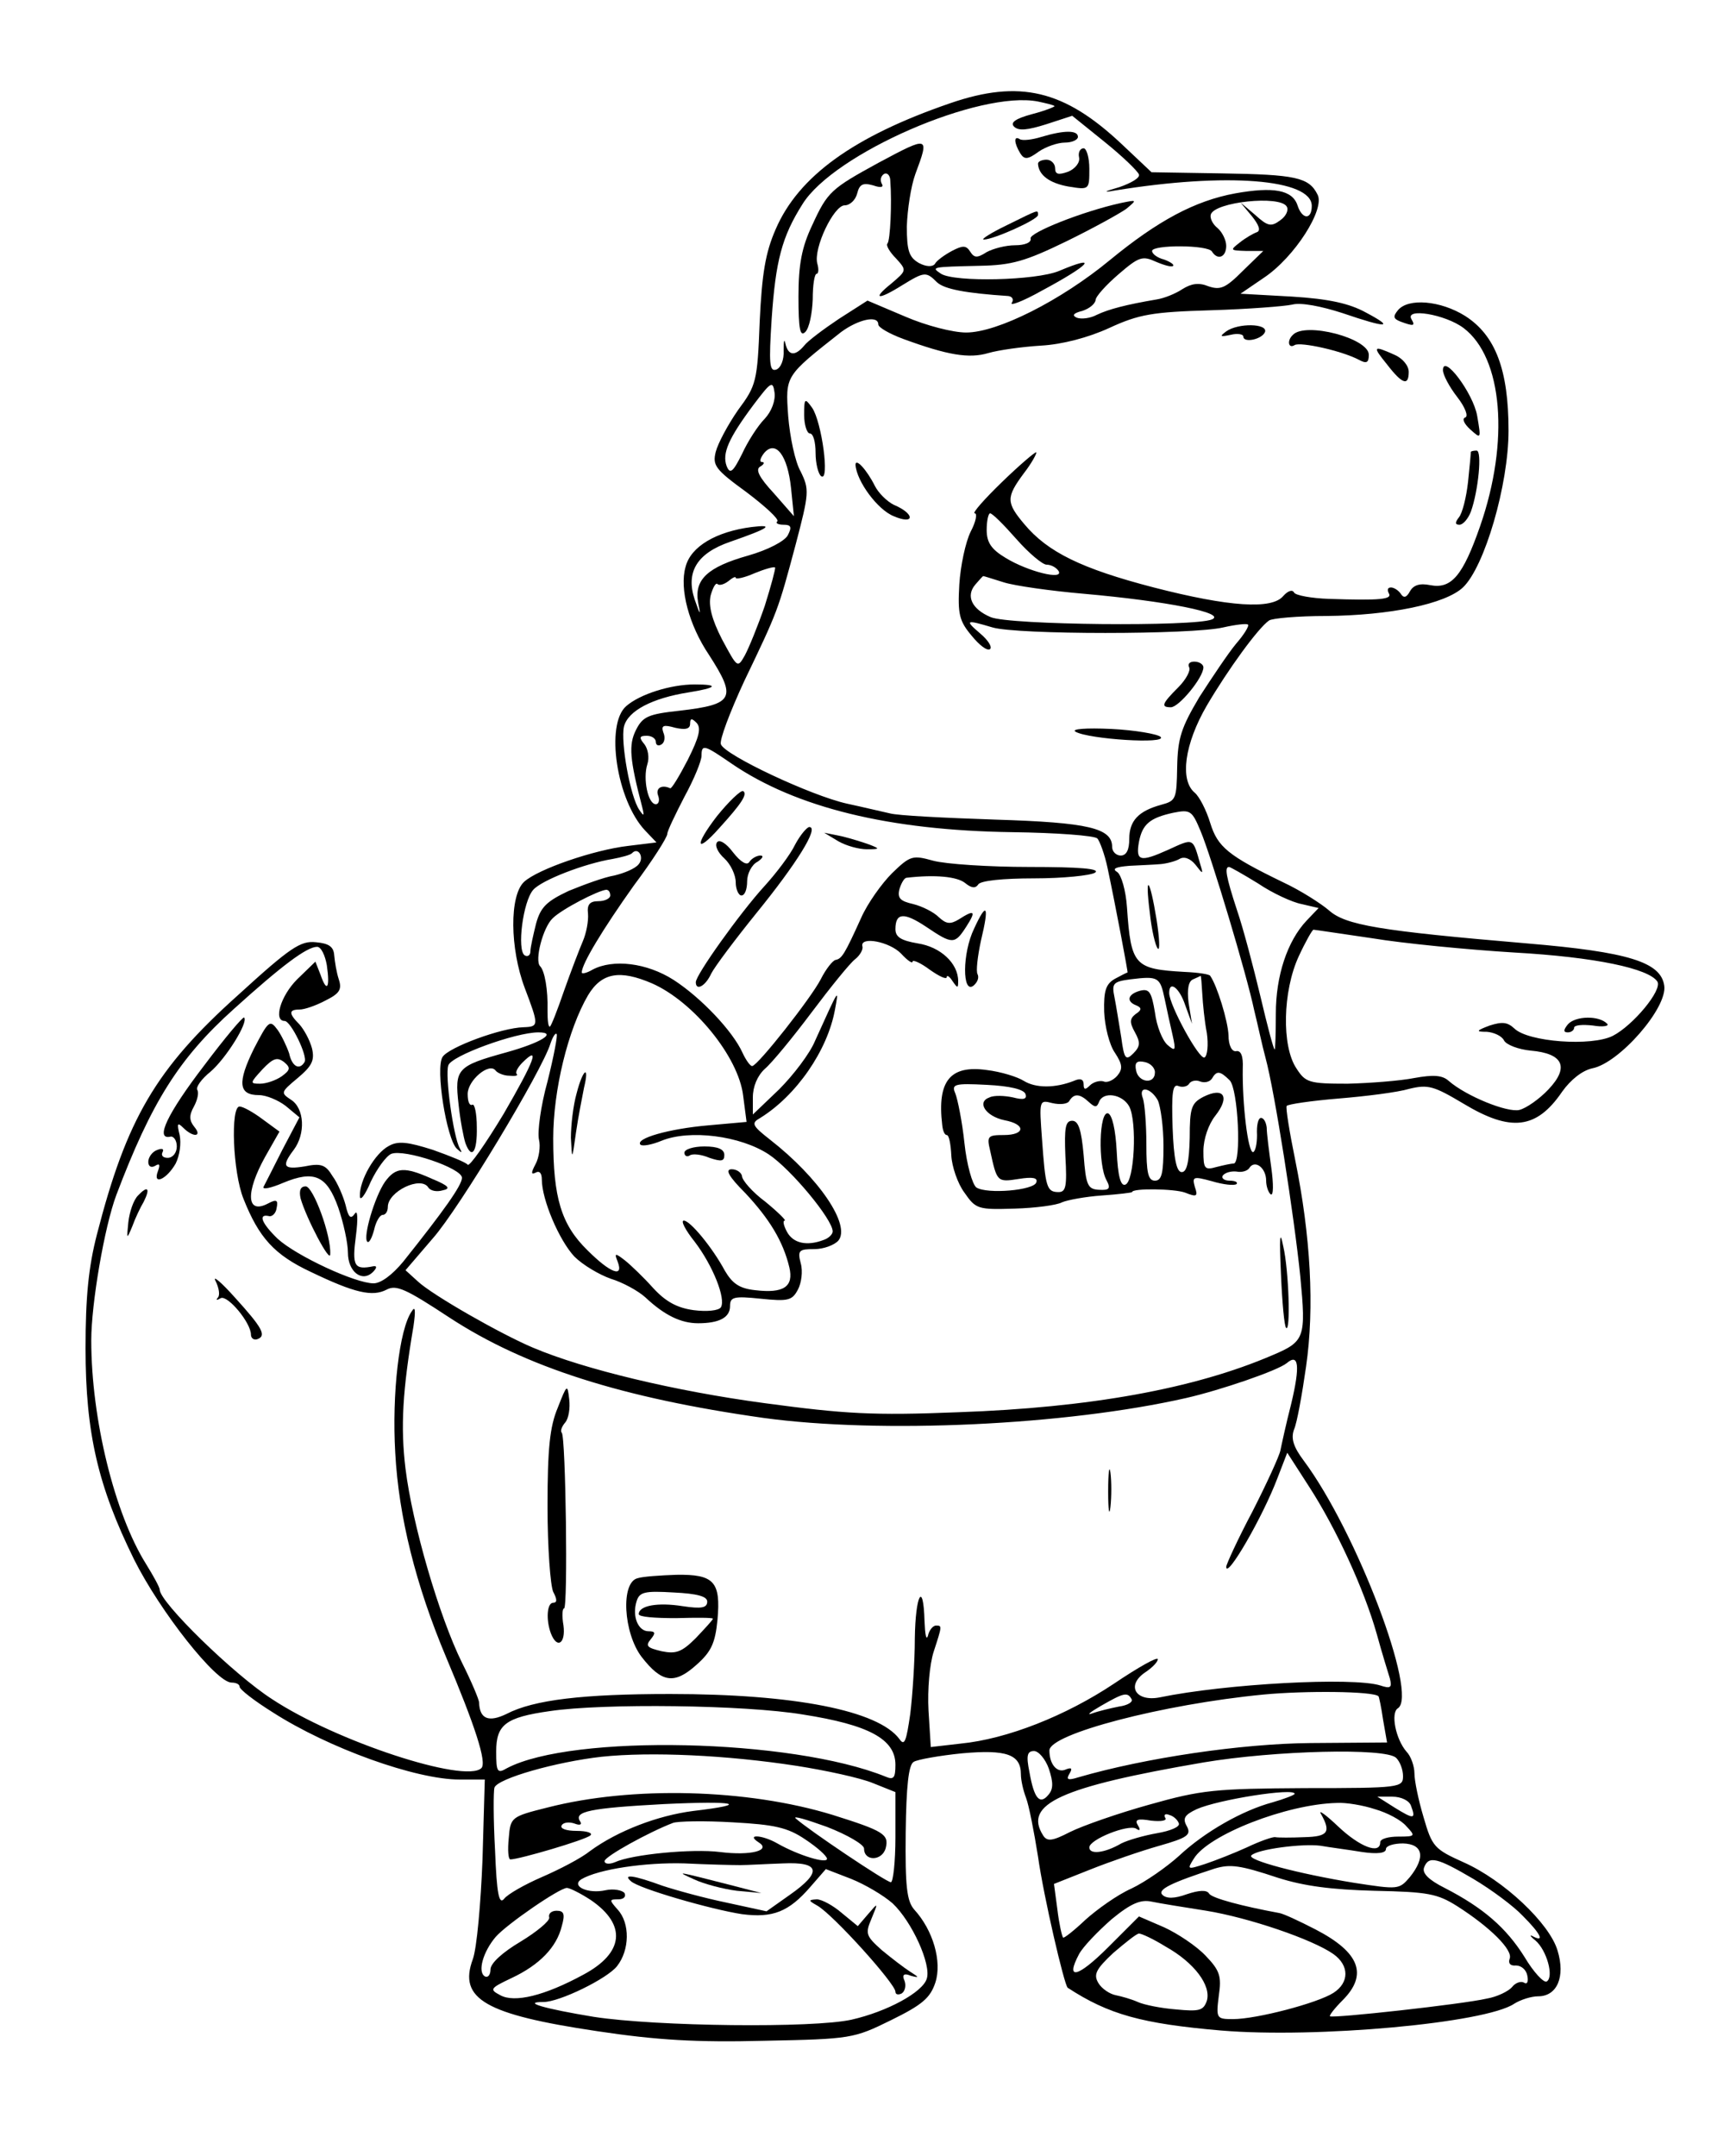 <?xml version="1.0" standalone="no"?>
<!DOCTYPE svg PUBLIC "-//W3C//DTD SVG 20010904//EN"
 "http://www.w3.org/TR/2001/REC-SVG-20010904/DTD/svg10.dtd">
<svg version="1.0" xmlns="http://www.w3.org/2000/svg"
 width="300pt" height="378pt" viewBox="0 0 300 378"
 preserveAspectRatio="xMidYMid meet">
<g transform="translate(0,378) scale(0.1,-0.1)"
fill="#000000" stroke="none">
<path d="M1666 3599 c-169 -58 -266 -128 -306 -221 -18 -41 -24 -78 -28 -162
-4 -105 -6 -112 -38 -155 -18 -26 -35 -58 -39 -73 -6 -24 -1 -31 54 -71 33
-25 57 -47 54 -51 -4 -3 1 -6 11 -6 13 0 15 -4 7 -19 -6 -10 -34 -25 -69 -35
-71 -20 -95 -42 -88 -82 5 -24 4 -24 -6 5 -16 48 4 81 62 101 69 24 79 31 38
26 -62 -8 -107 -34 -116 -70 -11 -38 6 -102 41 -154 49 -76 44 -87 -51 -98
-55 -6 -65 -10 -77 -34 -13 -26 -11 -51 11 -135 4 -16 3 -17 -5 -5 -16 23 -33
119 -27 146 7 28 50 50 113 60 50 8 55 14 11 14 -42 0 -96 -17 -120 -38 -37
-32 -17 -165 33 -218 l20 -21 -49 -6 c-61 -7 -159 -41 -183 -63 -26 -24 -25
-117 1 -186 25 -66 25 -68 -2 -69 -39 -1 -131 -35 -142 -52 -13 -20 7 -144 25
-161 9 -8 10 -8 5 1 -11 20 -26 127 -20 145 5 17 118 58 158 58 34 0 5 -18
-56 -35 -87 -24 -91 -29 -84 -91 3 -29 9 -59 12 -68 11 -30 21 -16 20 28 0 24
-4 42 -8 39 -5 -2 -8 6 -8 19 0 24 38 56 49 41 3 -4 14 -9 24 -9 10 -1 16 0
13 3 -3 3 2 12 10 20 32 32 21 3 -33 -90 -32 -53 -60 -93 -63 -89 -3 4 -30 15
-61 26 -44 14 -61 16 -77 7 -25 -13 -52 -61 -51 -88 0 -10 9 1 19 25 11 23 27
45 36 49 23 9 124 -25 124 -42 0 -13 -32 -58 -103 -147 -19 -23 -39 -38 -52
-38 -32 0 -135 48 -168 78 -28 27 -35 44 -16 40 6 -2 13 5 14 14 3 14 0 16
-15 8 -38 -20 -40 19 -5 82 l25 44 -30 22 c-16 12 -34 22 -40 22 -16 0 -12
-115 7 -162 27 -68 54 -98 118 -128 77 -37 108 -44 133 -31 17 9 34 1 110 -49
133 -87 303 -141 551 -176 205 -28 530 -13 741 35 61 14 160 48 176 61 21 18
24 -4 8 -71 -9 -35 -17 -72 -19 -82 -2 -10 -24 -58 -49 -107 -26 -49 -46 -93
-46 -97 0 -23 64 87 90 156 l17 44 38 -59 c48 -74 97 -181 119 -259 9 -33 20
-68 23 -78 4 -16 1 -18 -17 -12 -48 15 -271 3 -387 -21 -42 -8 -59 21 -25 44
12 8 22 18 22 23 0 5 -34 -14 -77 -43 -84 -56 -187 -97 -269 -105 l-52 -6 -4
64 c-2 37 2 81 9 103 15 46 15 46 4 46 -5 0 -12 -8 -14 -18 -3 -9 -5 2 -6 26
-2 72 -16 46 -17 -31 0 -39 -4 -99 -8 -132 -7 -48 -10 -57 -19 -44 -37 50
-184 79 -402 79 -152 0 -239 -10 -287 -35 -31 -15 -47 -9 -48 20 0 5 -13 36
-30 70 -40 81 -87 242 -99 340 -9 74 -5 138 14 250 4 28 3 36 -3 26 -22 -31
-35 -145 -29 -248 6 -112 36 -232 89 -358 51 -121 72 -185 62 -195 -29 -27
-255 47 -367 121 -67 43 -197 170 -197 192 0 4 -11 24 -24 45 -55 88 -96 254
-96 392 0 64 23 199 44 255 61 161 109 239 206 326 84 76 128 109 146 109 7 0
14 -15 17 -32 6 -41 0 -49 -11 -17 l-9 23 -32 -31 c-29 -29 -42 -73 -22 -73
11 0 41 -62 35 -72 -9 -15 -22 -8 -27 15 -4 12 -13 31 -20 41 -14 19 -16 17
-42 -33 -29 -59 -27 -81 9 -81 13 0 34 -9 47 -19 l24 -20 -30 -57 c-16 -32
-31 -61 -33 -65 -2 -5 13 -2 34 7 55 23 77 13 97 -43 9 -26 17 -62 17 -79 0
-34 25 -53 44 -34 7 7 7 11 1 10 -34 -7 -38 0 -31 53 4 31 3 47 -2 39 -7 -10
-11 -7 -16 15 -4 15 -14 39 -23 51 -12 20 -20 23 -49 17 -37 -6 -41 0 -19 29
21 28 19 73 -5 88 -18 12 -18 13 12 38 25 21 30 31 25 52 -4 15 -14 33 -22 42
-19 19 -19 26 0 26 9 0 29 7 46 16 24 12 29 19 23 37 -4 12 -7 31 -8 42 -1 15
-9 21 -32 23 -27 3 -45 -9 -137 -93 -144 -129 -195 -217 -247 -419 -15 -58
-20 -111 -20 -200 0 -149 22 -242 85 -370 46 -92 144 -216 171 -216 8 0 14 -3
14 -7 0 -5 26 -25 58 -45 98 -63 251 -118 328 -118 l44 0 -4 -140 c-3 -77 -10
-156 -17 -175 -26 -70 23 -97 217 -126 106 -16 176 -20 294 -17 152 3 157 4
222 36 55 27 69 39 78 66 12 37 -4 92 -37 128 -13 15 -16 40 -15 135 1 81 5
119 14 124 6 4 45 11 85 15 78 7 103 -2 103 -37 0 -10 4 -28 9 -41 5 -13 14
-59 21 -103 10 -71 46 -225 52 -230 72 -47 130 -63 269 -75 167 -14 464 13
514 47 11 7 30 13 42 13 33 0 48 34 34 80 -14 48 -95 124 -165 155 -51 23 -55
27 -70 79 -9 30 -16 64 -16 77 0 12 -6 30 -14 38 -19 22 -28 68 -15 76 36 23
-72 309 -165 434 -18 24 -23 39 -17 55 5 11 14 61 21 110 15 104 8 229 -19
362 -10 49 -17 92 -15 95 2 3 43 9 91 13 49 4 104 11 124 17 33 8 43 5 95 -26
83 -50 128 -45 173 21 15 21 35 37 53 41 47 9 132 106 126 145 -6 41 -62 59
-241 74 -259 22 -318 32 -347 58 -14 12 -50 35 -80 49 -97 47 -115 62 -128
104 -7 23 -19 46 -27 53 -27 22 -18 86 21 153 37 63 90 136 109 149 5 4 51 8
100 8 112 1 209 21 240 50 38 36 80 180 80 275 0 107 -23 167 -76 201 -43 27
-100 32 -118 10 -9 -11 -8 -15 5 -20 22 -8 26 -8 19 4 -13 21 59 9 91 -15 69
-52 81 -199 29 -348 -30 -86 -50 -110 -87 -103 -19 4 -30 0 -36 -11 -6 -11
-11 -12 -16 -4 -4 6 -12 11 -17 11 -6 0 -7 -4 -4 -10 7 -11 -15 -13 -105 -10
-30 1 -58 6 -61 11 -3 6 -11 3 -19 -6 -20 -24 -95 -19 -227 15 -127 33 -186
62 -227 111 -32 38 -32 47 -1 89 14 18 23 35 22 37 -2 1 -29 -22 -60 -52 -31
-30 -53 -55 -48 -55 5 0 2 -15 -7 -32 -9 -18 -18 -60 -20 -93 -3 -52 0 -64 22
-90 13 -16 27 -27 32 -23 4 4 -4 16 -17 27 -28 24 -26 25 21 11 43 -13 350
-13 405 0 22 5 41 7 43 5 3 -2 -7 -18 -21 -34 -14 -17 -42 -59 -64 -93 -32
-54 -38 -72 -39 -123 -1 -56 -2 -59 -28 -66 -40 -11 -56 -28 -56 -60 0 -19 -5
-29 -15 -29 -8 0 -15 7 -15 15 0 33 -41 43 -205 48 -88 3 -171 7 -185 11 -14
3 -47 11 -75 17 -63 14 -214 85 -221 104 -3 7 16 57 41 111 59 123 59 123 90
239 24 91 24 97 9 128 -10 17 -19 61 -22 97 -5 72 -6 70 93 148 30 22 65 30
65 13 0 -5 19 -16 43 -25 79 -29 116 -35 150 -25 17 5 59 11 92 13 37 2 83 14
120 31 52 24 76 28 178 31 66 2 130 7 143 10 15 4 51 -3 88 -15 79 -27 92 -26
41 1 -29 16 -65 24 -130 28 l-90 5 41 28 c54 36 108 121 94 146 -15 30 -38 35
-168 37 l-123 2 -53 50 c-100 94 -178 113 -300 71z m183 -5 c1 -1 -16 -8 -39
-14 -30 -8 -39 -15 -32 -22 8 -8 24 -6 56 4 l46 15 57 -46 c31 -25 58 -51 60
-57 2 -6 -14 -15 -34 -22 -28 -8 -30 -10 -8 -6 196 32 345 20 345 -27 0 -25
-17 -24 -25 1 -9 27 -42 33 -109 21 -71 -13 -136 -48 -220 -117 -86 -71 -197
-127 -252 -127 -23 0 -70 12 -107 28 l-66 28 -50 -32 c-27 -18 -55 -39 -61
-47 -16 -19 -28 -18 -33 4 -2 9 -3 4 -3 -12 1 -17 -5 -31 -13 -34 -12 -4 -13
11 -8 89 7 102 18 144 54 201 55 89 311 200 413 180 14 -3 27 -6 29 -8z m407
-176 c4 -6 -1 -17 -11 -24 -16 -12 -22 -11 -44 9 l-26 22 20 -24 c12 -15 16
-25 9 -28 -6 -2 -20 -10 -30 -18 -18 -14 -17 -14 11 -15 l30 0 -36 -35 c-30
-30 -39 -34 -60 -27 -17 7 -30 5 -46 -5 -12 -8 -32 -16 -45 -18 -53 -9 -84
-17 -105 -27 -11 -6 -27 -8 -35 -5 -9 4 -6 8 10 12 12 4 22 12 23 19 0 6 18
26 40 45 36 31 42 33 66 22 14 -6 28 -10 30 -7 2 2 -5 7 -16 11 -12 3 -21 10
-21 15 0 11 98 11 105 -1 10 -16 25 -10 25 10 0 10 -7 24 -15 31 -9 7 -14 18
-12 24 7 22 121 34 133 14z m-915 -372 c-12 -12 -30 -40 -40 -62 -16 -32 -21
-36 -27 -21 -8 22 3 48 47 107 31 41 34 43 37 22 2 -14 -5 -33 -17 -46z m46
-122 l5 -49 -35 40 c-26 28 -33 42 -24 47 7 4 8 8 3 8 -5 0 -3 7 4 16 20 23
41 -4 47 -62z m395 -89 c22 -25 46 -45 53 -45 8 0 17 -5 21 -11 10 -17 -54 -1
-93 23 -25 15 -33 27 -33 49 0 16 3 29 6 29 4 0 24 -20 46 -45z m-441 -117
c-12 -35 -28 -74 -35 -87 -13 -23 -13 -22 -40 28 -18 35 -24 59 -20 77 4 14 9
23 12 20 3 -3 11 -1 19 5 7 6 13 9 13 6 0 -3 15 0 33 8 17 7 34 12 36 10 1 -2
-7 -32 -18 -67z m419 41 c19 -6 82 -15 140 -20 147 -13 251 -34 225 -45 -31
-13 -355 -10 -388 4 -33 14 -44 37 -27 57 7 8 13 15 14 15 1 0 17 -5 36 -11z
m-554 -311 c-15 -29 -29 -52 -31 -50 -15 7 -26 0 -21 -13 3 -8 1 -15 -4 -15
-14 0 -23 45 -15 70 4 12 1 27 -5 35 -10 12 -9 15 4 15 9 0 16 -5 16 -11 0 -5
4 -8 10 -4 5 3 7 12 3 21 -4 12 0 14 21 8 18 -4 26 -2 26 7 0 10 3 10 11 2 9
-9 5 -25 -15 -65z m77 -7 c113 -77 276 -117 492 -120 77 -1 144 -6 149 -11 4
-4 13 -28 18 -52 14 -66 36 -183 35 -183 -1 0 -11 -5 -22 -11 -16 -9 -20 -21
-19 -58 1 -25 9 -58 19 -72 13 -20 14 -28 4 -40 -7 -8 -18 -13 -24 -10 -7 2
-18 -1 -24 -7 -8 -8 -11 -8 -11 2 0 9 -6 11 -17 6 -33 -13 -67 -13 -88 0 -11
7 -40 16 -65 19 -64 9 -87 -19 -78 -96 1 -10 4 -18 8 -18 4 0 7 -16 8 -36 1
-19 11 -49 23 -65 20 -29 24 -30 88 -28 36 1 74 6 83 11 9 4 41 10 70 12 29 2
53 5 53 6 0 7 74 6 93 -1 20 -8 23 -7 17 10 -5 18 -3 19 30 10 20 -6 39 -8 43
-5 3 3 -2 6 -12 6 -9 0 -15 4 -12 9 4 5 14 8 24 7 9 -2 20 1 23 7 10 14 29 -1
29 -23 0 -10 4 -21 8 -24 5 -3 5 18 1 47 -4 29 -8 60 -8 70 -1 9 -5 17 -10 17
-5 0 -8 -13 -7 -30 0 -16 -3 -29 -7 -30 -9 0 -19 85 -18 147 1 21 -3 32 -12
30 -7 -1 -13 10 -13 28 -1 25 -20 87 -32 104 -1 3 -22 6 -45 7 -88 5 -94 11
-101 113 -2 30 -10 57 -17 62 -10 6 -3 9 21 11 19 1 44 2 55 3 11 1 26 5 33 9
8 5 19 1 28 -10 13 -17 14 -17 9 -1 -14 49 -11 48 -57 27 -49 -22 -57 -20 -51
14 6 31 19 42 60 51 30 6 33 4 48 -32 19 -45 81 -252 94 -314 6 -24 14 -62 20
-84 16 -59 50 -276 61 -384 10 -106 8 -113 -49 -137 -137 -59 -321 -92 -551
-100 -149 -6 -199 -3 -340 16 -156 21 -315 59 -405 97 -57 24 -176 92 -202
116 l-22 20 48 56 c46 52 191 293 206 341 4 12 9 20 11 17 2 -2 -5 -39 -16
-83 -12 -43 -18 -89 -15 -102 3 -12 0 -32 -6 -43 -8 -15 -8 -19 0 -15 7 4 11
-1 11 -12 0 -35 30 -106 57 -135 15 -15 44 -32 64 -39 20 -6 48 -21 61 -33 33
-31 62 -45 92 -45 37 0 56 10 56 30 0 16 6 18 54 13 48 -5 55 -3 65 16 6 11 9
32 5 46 -6 23 -3 25 24 25 16 0 35 7 42 15 22 27 -34 110 -120 177 -32 25 -33
29 -17 38 63 39 118 118 131 190 7 38 8 40 -35 -55 -9 -22 -38 -60 -63 -85
l-46 -44 0 30 c0 19 8 38 21 50 12 10 49 55 82 99 33 44 67 86 76 93 9 7 15
18 13 23 -4 18 48 8 68 -13 11 -12 20 -18 20 -14 0 4 14 -2 30 -14 17 -12 30
-18 30 -13 0 4 5 1 10 -7 9 -13 10 -13 10 0 0 31 -31 60 -71 66 -29 5 -39 11
-39 25 0 29 15 30 54 4 46 -31 50 -31 70 0 18 28 15 31 -13 13 -15 -9 -22 -8
-35 4 -9 9 -29 19 -45 23 -22 5 -28 10 -24 26 3 10 8 19 12 20 51 6 89 2 103
-9 11 -9 18 -10 23 -3 3 7 44 11 98 11 51 0 99 5 107 10 10 7 -27 10 -115 10
-71 0 -147 5 -169 11 -36 10 -40 9 -72 -22 -18 -18 -43 -53 -54 -78 -29 -64
-34 -72 -45 -74 -5 -1 -17 -16 -26 -34 -17 -33 -110 -151 -120 -152 -3 -1 -11
10 -17 23 -17 38 -73 97 -121 128 -47 30 -106 37 -142 18 -10 -6 -19 -8 -19
-5 0 15 37 76 91 152 33 44 59 85 59 91 0 5 14 34 30 65 17 31 30 63 30 72 0
21 5 19 53 -14z m-163 -176 c-6 -8 -26 -16 -43 -20 -18 -3 -53 -16 -80 -27
-38 -18 -49 -28 -57 -57 -5 -20 -10 -42 -10 -49 0 -7 -5 -10 -10 -7 -14 9 -3
95 15 115 15 17 90 46 139 54 16 3 31 7 34 10 11 12 22 -7 12 -19z m1086 -34
c25 -17 60 -33 76 -36 l30 -7 -21 -22 c-34 -36 -54 -97 -54 -163 0 -35 -1 -63
-2 -63 -2 0 -13 42 -25 93 -12 50 -30 119 -41 151 -20 61 -22 76 -14 76 2 0
25 -13 51 -29z m-1136 -21 c0 -5 -9 -10 -21 -10 -15 0 -20 -6 -18 -22 1 -13
-3 -34 -9 -48 -6 -14 -21 -53 -33 -87 -12 -35 -23 -63 -25 -63 -3 0 -4 12 -4
28 1 37 -5 70 -13 78 -10 10 5 68 22 84 16 16 80 49 94 50 4 0 7 -4 7 -10z
m1336 -75 c54 -9 167 -20 249 -25 142 -8 236 -28 251 -51 9 -15 -43 -77 -78
-95 -37 -19 -149 -11 -173 13 -12 11 -21 12 -43 5 -24 -9 -25 -11 -5 -11 12
-1 26 -7 30 -15 4 -8 26 -16 47 -18 57 -5 68 -29 31 -68 -16 -17 -39 -33 -51
-36 -21 -5 -93 24 -124 51 -11 10 -27 11 -60 5 -25 -5 -78 -9 -117 -10 -68 0
-74 2 -90 27 -26 39 -24 135 4 196 12 26 24 47 26 47 2 0 48 -7 103 -15z
m-1263 -79 c73 -32 152 -129 160 -197 l6 -46 -67 -6 c-69 -6 -129 -23 -119
-34 4 -3 20 0 37 7 49 20 138 9 188 -24 39 -26 112 -114 112 -135 0 -5 -7 -12
-16 -15 -29 -11 -53 -6 -64 14 -6 11 -8 20 -4 20 3 0 -12 15 -34 33 -23 17
-41 38 -41 45 -1 6 -9 12 -18 12 -12 0 -6 -12 24 -42 42 -45 66 -84 77 -130 8
-34 -10 -46 -60 -40 -28 3 -40 12 -53 34 -22 41 -61 88 -72 88 -6 0 3 -17 19
-37 32 -42 55 -100 46 -115 -4 -6 -25 -8 -48 -5 -29 4 -49 15 -71 39 -16 18
-39 40 -49 48 -18 14 -19 13 -13 -2 11 -29 -13 -20 -53 20 -46 45 -60 92 -60
196 0 85 26 191 61 251 24 40 56 45 112 21z m899 -27 c4 -19 10 -47 14 -64 6
-27 5 -29 -9 -17 -9 8 -19 33 -22 57 -6 36 -10 42 -26 38 -22 -6 -25 -19 -6
-26 9 -4 9 -8 -2 -15 -10 -8 -11 -14 -1 -32 10 -18 9 -25 -3 -37 -13 -13 -16
-10 -21 28 -4 24 -9 56 -12 71 -5 24 -2 27 28 31 49 6 52 4 60 -34z m66 9 c1
-18 4 -49 8 -69 3 -21 1 -40 -4 -43 -9 -5 -62 92 -62 113 0 23 18 9 28 -21
l12 -33 -6 37 c-3 24 0 38 8 41 7 3 13 6 13 6 1 1 2 -14 3 -31z m-1614 -145
c-10 -7 -27 -13 -38 -13 -18 0 -18 1 4 25 19 20 26 22 38 13 12 -10 11 -14 -4
-25z m1531 7 c0 -22 -29 -18 -33 3 -3 14 1 18 15 15 10 -2 18 -10 18 -18z
m131 -14 c15 -15 21 -146 7 -146 -5 0 -18 -3 -30 -6 -21 -6 -23 -3 -23 28 0
21 9 47 21 62 26 33 15 51 -21 33 -21 -11 -24 -19 -24 -72 -1 -42 -5 -60 -14
-60 -9 0 -14 23 -16 78 -2 61 0 77 10 73 7 -3 16 -1 19 4 3 5 12 7 19 4 8 -3
17 -1 21 5 8 14 14 14 31 -3z m-358 -24 c3 -9 -3 -11 -22 -6 -14 3 -33 4 -41
0 -23 -8 -7 -33 26 -40 38 -7 37 -26 -1 -26 -28 0 -30 -2 -24 -27 12 -55 12
-56 50 -50 25 4 34 2 31 -6 -4 -14 -86 -21 -105 -9 -7 5 -17 40 -21 78 -4 38
-12 77 -16 87 -7 16 -2 18 55 15 41 -2 65 -8 68 -16z m232 -11 c5 -11 10 -47
10 -80 0 -48 -3 -61 -15 -61 -12 0 -15 14 -15 64 0 35 -3 71 -6 80 -9 23 13
20 26 -3z m-121 -3 c11 -10 14 -10 18 0 7 19 41 14 53 -8 14 -27 9 -132 -7
-137 -8 -3 -13 15 -15 58 -2 39 -8 64 -15 67 -16 5 -18 -90 -3 -117 8 -15 5
-18 -13 -17 -20 1 -23 8 -27 61 -4 44 -9 60 -20 60 -12 0 -14 -12 -12 -62 3
-53 1 -63 -12 -63 -21 0 -23 9 -29 93 -5 68 -5 69 18 63 13 -3 27 -2 30 4 8
13 18 13 34 -2z m508 -1042 c1 -1 5 -20 8 -41 l7 -40 -134 -1 c-121 -1 -290
-26 -407 -60 -19 -6 -22 -4 -16 6 6 10 4 12 -8 7 -14 -5 -27 10 -27 34 0 29
199 81 375 98 73 7 193 6 202 -3z m-433 -5 c3 -5 -7 -11 -22 -13 -15 -3 -36
-8 -47 -12 -11 -4 -4 2 15 13 40 23 47 25 54 12z m-576 -27 c115 -18 162 -43
162 -88 0 -23 -3 -27 -17 -21 -165 67 -550 75 -664 15 -17 -10 -19 -7 -19 29
0 47 16 60 94 71 94 14 342 11 444 -6z m-11 -90 c51 -8 111 -21 133 -30 l40
-16 0 -79 c0 -43 -4 -79 -8 -79 -8 0 -145 92 -167 112 -5 5 19 -2 55 -15 36
-14 65 -31 65 -38 0 -23 32 -22 38 1 6 24 -4 30 -93 58 -150 46 -352 51 -500
13 -64 -16 -65 -17 -68 -54 -2 -20 -1 -37 3 -37 15 0 131 34 140 42 5 4 -5 8
-24 8 -18 0 -30 4 -26 10 3 5 13 6 22 3 10 -4 14 -2 10 4 -11 17 17 23 147 30
126 6 154 0 52 -12 -63 -8 -133 -35 -181 -70 -16 -13 -55 -33 -85 -46 -30 -13
-60 -30 -66 -38 -9 -11 -13 8 -16 85 -3 54 -3 104 -1 110 6 16 108 45 188 54
86 9 219 3 342 -16z m442 -5 c8 -24 8 -36 -1 -46 -15 -18 -25 -6 -33 40 -6 29
-4 37 8 37 8 0 20 -14 26 -31z m609 19 c7 -7 12 -21 12 -32 0 -20 -5 -21 -172
-21 -158 -1 -181 -3 -273 -29 -54 -15 -117 -37 -139 -48 -31 -16 -40 -17 -47
-6 -35 55 30 85 281 128 125 21 320 26 338 8z m-178 -63 c0 -2 -18 -9 -39 -15
-52 -14 -118 -51 -164 -94 -21 -19 -58 -45 -83 -57 -25 -11 -61 -37 -81 -55
-20 -19 -38 -33 -39 -31 -2 2 -7 24 -10 49 l-6 45 63 25 c35 14 90 33 122 42
49 14 56 19 48 34 -8 14 -4 20 17 30 38 17 172 38 172 27z m204 -21 c9 -24 5
-24 -29 -3 l-30 19 26 0 c16 0 30 -7 33 -16z m-63 -6 c21 -6 46 -19 55 -30 16
-17 16 -18 -14 -18 -18 0 -32 -4 -32 -10 0 -22 -36 -8 -74 28 -21 20 -35 30
-30 22 18 -32 13 -40 -29 -41 -23 -1 -46 -1 -51 0 -4 1 -27 -7 -50 -18 -22
-10 -55 -23 -73 -29 -31 -10 -32 -10 -20 9 25 42 163 96 251 98 16 1 46 -4 67
-11z m-344 -25 c2 -6 -15 -13 -38 -17 -23 -4 -51 -12 -63 -18 -29 -17 -56 -20
-56 -7 0 14 68 41 82 33 7 -5 8 -2 3 6 -6 10 0 12 23 8 18 -2 29 0 25 5 -3 5
0 8 7 5 8 -2 15 -9 17 -15z m-655 -28 c21 -14 38 -29 38 -34 0 -9 -50 6 -87
27 -26 15 -56 17 -33 2 23 -14 -13 -24 -68 -17 -48 6 -154 -4 -184 -18 -10 -4
-18 -3 -18 2 0 8 78 51 120 67 8 3 55 4 105 1 73 -4 96 -9 127 -30z m976 -22
c27 -4 42 -2 42 5 0 6 14 10 30 10 35 -1 40 -24 12 -59 -19 -22 -20 -22 -98
-10 -98 16 -188 40 -180 48 11 11 89 21 121 17 17 -3 49 -7 73 -11z m-1090
-23 c12 0 46 2 75 3 65 3 69 -15 12 -55 l-41 -29 -69 15 c-39 8 -90 22 -114
30 -49 18 -70 21 -55 8 13 -13 142 -50 195 -58 54 -7 82 4 120 48 l27 31 44
-17 c25 -10 57 -29 73 -43 34 -32 68 -107 60 -132 -7 -24 -70 -58 -132 -72
-67 -15 -342 -12 -452 5 -85 14 -128 26 -88 26 28 0 112 41 129 63 22 28 23
75 1 99 -15 17 -15 18 1 18 10 0 14 5 11 11 -4 5 -19 8 -33 5 -31 -7 -61 7
-43 19 30 18 113 30 181 28 41 -2 85 -3 98 -3z m1285 -24 c32 -19 71 -48 87
-65 31 -31 39 -47 18 -36 -7 4 -5 0 4 -7 20 -17 33 -64 20 -72 -5 -3 -23 16
-39 43 -32 51 -72 86 -140 121 -28 14 -40 26 -36 36 8 21 23 17 86 -20z m-343
2 c47 -15 95 -21 170 -23 94 -2 110 -5 145 -27 58 -37 98 -77 92 -92 -3 -8 1
-13 11 -12 9 0 18 -7 20 -18 2 -10 0 -16 -6 -12 -5 3 -15 0 -21 -8 -6 -7 -26
-17 -44 -20 -43 -10 -271 -35 -275 -31 -2 1 8 14 22 28 45 45 30 84 -47 124
-29 15 -57 28 -64 29 -65 12 -118 26 -123 34 -4 7 -18 6 -39 -1 -22 -8 -36 -8
-43 -1 -9 9 15 21 92 46 27 8 44 6 110 -16z m-1203 -40 c62 -43 57 -92 -14
-130 -68 -37 -121 -50 -146 -36 -19 10 -18 12 20 30 49 23 79 54 88 91 6 21 4
27 -9 27 -9 0 -15 -5 -13 -12 1 -6 -22 -25 -50 -42 -32 -19 -53 -38 -53 -49 0
-10 -5 -15 -10 -12 -13 8 -3 43 19 69 19 22 112 86 125 86 5 0 25 -10 43 -22z
m1078 -18 c74 -12 186 -50 223 -76 28 -20 28 -50 0 -68 -28 -18 -135 -46 -176
-46 -29 0 -30 1 -25 41 5 34 2 44 -23 70 -16 17 -49 39 -73 50 l-44 19 -54
-54 c-53 -53 -76 -59 -51 -12 7 13 33 40 57 61 34 28 51 35 70 31 14 -3 58
-10 96 -16z m-71 -63 c50 -28 80 -68 72 -95 -6 -17 -13 -19 -54 -15 -26 2 -56
8 -67 13 -11 5 -29 10 -39 12 -10 2 -24 11 -30 21 -9 15 -5 24 26 53 21 18 41
34 45 34 5 0 26 -10 47 -23z"/>
<path d="M1826 3540 c-16 -5 -33 -7 -38 -4 -11 7 -10 -7 1 -25 7 -11 13 -11
32 3 13 9 34 16 46 16 13 0 23 5 23 10 0 12 -24 12 -64 0z"/>
<path d="M1541 3495 c-84 -46 -90 -51 -117 -110 -18 -38 -24 -68 -24 -125 0
-58 3 -71 12 -62 7 7 12 32 13 57 0 25 3 45 7 45 3 0 4 8 1 18 -7 27 29 102
48 102 9 0 19 9 22 21 4 16 10 19 28 14 14 -5 19 -3 15 3 -3 6 -2 13 4 17 5 3
11 -2 11 -12 3 -38 0 -105 -5 -110 -3 -3 4 -15 15 -26 19 -21 19 -21 -8 -44
-35 -28 -24 -30 19 -3 39 24 42 24 61 5 13 -12 50 -19 125 -24 7 -1 10 -6 6
-12 -4 -6 20 3 52 21 86 46 102 65 31 35 -41 -17 -183 -20 -207 -5 -18 12 -17
12 68 14 56 1 80 8 152 43 47 23 94 49 105 57 19 16 19 16 -10 10 -68 -15
-160 -52 -158 -62 2 -7 -10 -12 -27 -12 -17 0 -39 -6 -50 -12 -17 -11 -22 -10
-29 1 -7 11 -13 11 -32 1 -13 -7 -27 -17 -30 -23 -4 -5 -15 -5 -28 2 -17 10
-21 21 -21 64 1 29 7 70 15 92 25 67 24 67 -64 20z"/>
<path d="M1892 3504 c2 -9 -7 -20 -19 -25 -17 -6 -23 -5 -23 6 0 8 -7 15 -15
15 -8 0 -15 -3 -15 -7 1 -20 20 -34 53 -40 37 -6 37 -6 37 31 0 20 -5 36 -10
36 -6 0 -10 -7 -8 -16z"/>
<path d="M1765 3385 c-27 -13 -46 -25 -40 -25 17 0 95 35 95 43 0 10 2 10 -55
-18z"/>
<path d="M1257 2349 c-40 -52 -37 -67 4 -21 40 44 50 60 42 65 -4 2 -25 -18
-46 -44z"/>
<path d="M1394 2299 c-8 -17 -33 -50 -54 -73 -42 -46 -120 -155 -120 -168 0
-16 17 -7 27 15 6 12 42 60 80 107 69 85 110 150 92 150 -4 0 -16 -14 -25 -31z"/>
<path d="M1470 2305 c14 -8 36 -14 50 -14 23 0 23 1 5 8 -11 4 -33 11 -50 15
l-30 6 25 -15z"/>
<path d="M1257 2303 c-4 -6 2 -18 13 -28 11 -10 20 -29 20 -42 0 -12 5 -23 10
-23 6 0 10 11 10 25 0 13 8 29 18 34 9 6 12 11 5 11 -6 0 -15 -5 -19 -11 -4
-7 -15 -1 -29 17 -12 16 -24 23 -28 17z"/>
<path d="M2016 2180 c3 -30 10 -59 14 -63 4 -5 3 18 -2 50 -12 74 -21 84 -12
13z"/>
<path d="M1708 2152 c-21 -43 -21 -116 -1 -100 7 6 10 14 7 20 -3 5 0 31 6 59
15 62 10 69 -12 21z"/>
<path d="M2246 1546 c2 -49 6 -92 9 -94 8 -9 5 100 -5 143 -6 30 -7 17 -4 -49z"/>
<path d="M2749 1984 c-8 -10 -8 -14 0 -14 6 0 11 4 11 8 0 5 15 6 33 4 17 -3
29 -1 25 3 -14 15 -56 14 -69 -1z"/>
<path d="M1011 1863 c-6 -21 -10 -56 -10 -78 2 -40 2 -40 9 10 4 28 11 62 14
78 10 41 -2 33 -13 -10z"/>
<path d="M1200 1759 c0 -5 4 -8 9 -5 5 4 21 2 35 -4 21 -7 26 -6 26 5 0 10
-11 15 -35 15 -19 0 -35 -5 -35 -11z"/>
<path d="M1217 485 c17 -8 51 -17 75 -20 l43 -4 -50 13 c-102 26 -101 26 -68
11z"/>
<path d="M1433 439 c28 -16 137 -137 137 -151 0 -5 5 -6 11 -3 6 4 8 14 5 22
-5 11 -1 14 11 9 15 -4 15 -3 -1 7 -11 7 -33 24 -50 38 -28 25 -29 29 -18 55
12 29 12 29 -6 8 l-18 -21 -28 23 c-15 13 -35 24 -44 24 -15 -1 -15 -2 1 -11z"/>
<path d="M2150 3199 c-12 -9 -11 -10 8 -6 12 3 22 1 22 -3 0 -12 33 -5 38 8 5
15 -47 16 -68 1z"/>
<path d="M2267 3193 c-11 -10 -8 -25 3 -18 10 6 83 -10 113 -26 13 -7 17 -5
17 9 0 29 -111 58 -133 35z"/>
<path d="M2432 3141 c27 -35 38 -38 38 -13 0 11 -11 24 -25 30 -38 17 -39 15
-13 -17z"/>
<path d="M2530 3131 c0 -8 11 -29 25 -47 14 -18 20 -34 14 -36 -6 -2 -2 -11 9
-21 19 -17 19 -17 12 24 -7 40 -60 110 -60 80z"/>
<path d="M1410 3052 c0 -17 5 -32 10 -32 6 0 10 -15 10 -34 0 -19 5 -38 10
-41 15 -10 1 95 -16 120 -13 18 -14 17 -14 -13z"/>
<path d="M2579 2988 c0 -2 -2 -25 -5 -53 -3 -27 -10 -55 -16 -62 -7 -9 -7 -13
1 -13 6 0 15 10 20 23 13 36 20 107 10 107 -5 0 -9 -1 -10 -2z"/>
<path d="M1500 2965 c2 -29 39 -79 67 -90 37 -16 38 4 0 20 -12 6 -27 21 -33
33 -14 28 -34 50 -34 37z"/>
<path d="M2085 2610 c3 -5 -5 -21 -19 -35 -29 -29 -31 -35 -13 -35 14 0 57 52
57 70 0 5 -7 10 -16 10 -8 0 -12 -4 -9 -10z"/>
<path d="M1886 2497 c23 -13 161 -22 149 -9 -5 5 -45 12 -87 14 -44 2 -71 0
-62 -5z"/>
<path d="M358 1912 c-65 -85 -86 -130 -60 -125 6 2 12 -6 12 -17 0 -11 -7 -20
-16 -20 -8 0 -12 4 -9 10 3 6 -1 7 -9 4 -9 -3 -16 -13 -16 -21 0 -8 5 -11 12
-7 8 5 9 2 5 -9 -10 -26 15 -15 31 13 7 14 10 35 7 50 -5 20 -4 23 6 13 18
-18 34 -16 20 1 -9 11 -10 20 -1 36 6 11 9 24 6 29 -3 5 7 19 23 32 27 23 67
87 59 95 -2 2 -34 -36 -70 -84z"/>
<path d="M675 1708 c-18 -26 -39 -97 -31 -105 3 -3 8 6 12 21 3 14 10 26 15
26 5 0 9 6 9 14 0 27 58 55 71 34 4 -6 15 -8 25 -5 15 3 11 8 -18 20 -49 22
-64 21 -83 -5z"/>
<path d="M242 1684 c-8 -8 -15 -29 -17 -47 -3 -30 -3 -31 7 -7 5 14 14 33 20
43 12 24 7 29 -10 11z"/>
<path d="M527 1679 c10 -35 52 -115 52 -98 2 33 -30 119 -43 119 -9 0 -12 -7
-9 -21z"/>
<path d="M378 1534 c6 -12 8 -25 4 -29 -4 -5 -2 -5 5 -1 12 6 53 -43 53 -64 0
-6 5 -10 11 -8 17 6 9 20 -39 73 -25 28 -40 40 -34 29z"/>
<path d="M978 1312 c-14 -33 -18 -72 -18 -173 0 -72 5 -139 10 -150 7 -13 7
-19 0 -19 -11 0 -13 -30 -4 -54 11 -28 26 -17 22 14 -3 17 -2 30 1 30 7 0 3
301 -4 308 -3 3 0 11 6 18 6 7 9 25 7 41 -3 27 -4 26 -20 -15z"/>
<path d="M1943 1165 c0 -33 2 -45 4 -27 2 18 2 45 0 60 -2 15 -4 0 -4 -33z"/>
<path d="M1118 1013 c-30 -7 -25 -96 7 -138 35 -45 57 -49 96 -14 26 23 33 38
37 79 6 67 -6 80 -72 79 -28 -1 -59 -3 -68 -6z m122 -41 c0 -11 -10 -13 -43
-8 -44 7 -77 1 -77 -14 0 -5 29 -7 65 -7 36 1 65 1 65 -1 0 -2 -14 -17 -30
-34 -25 -25 -35 -28 -60 -23 -25 6 -29 9 -19 21 9 11 8 14 -4 14 -18 0 -29 26
-21 52 5 17 14 19 65 16 42 -2 59 -7 59 -16z"/>
</g>
</svg>
